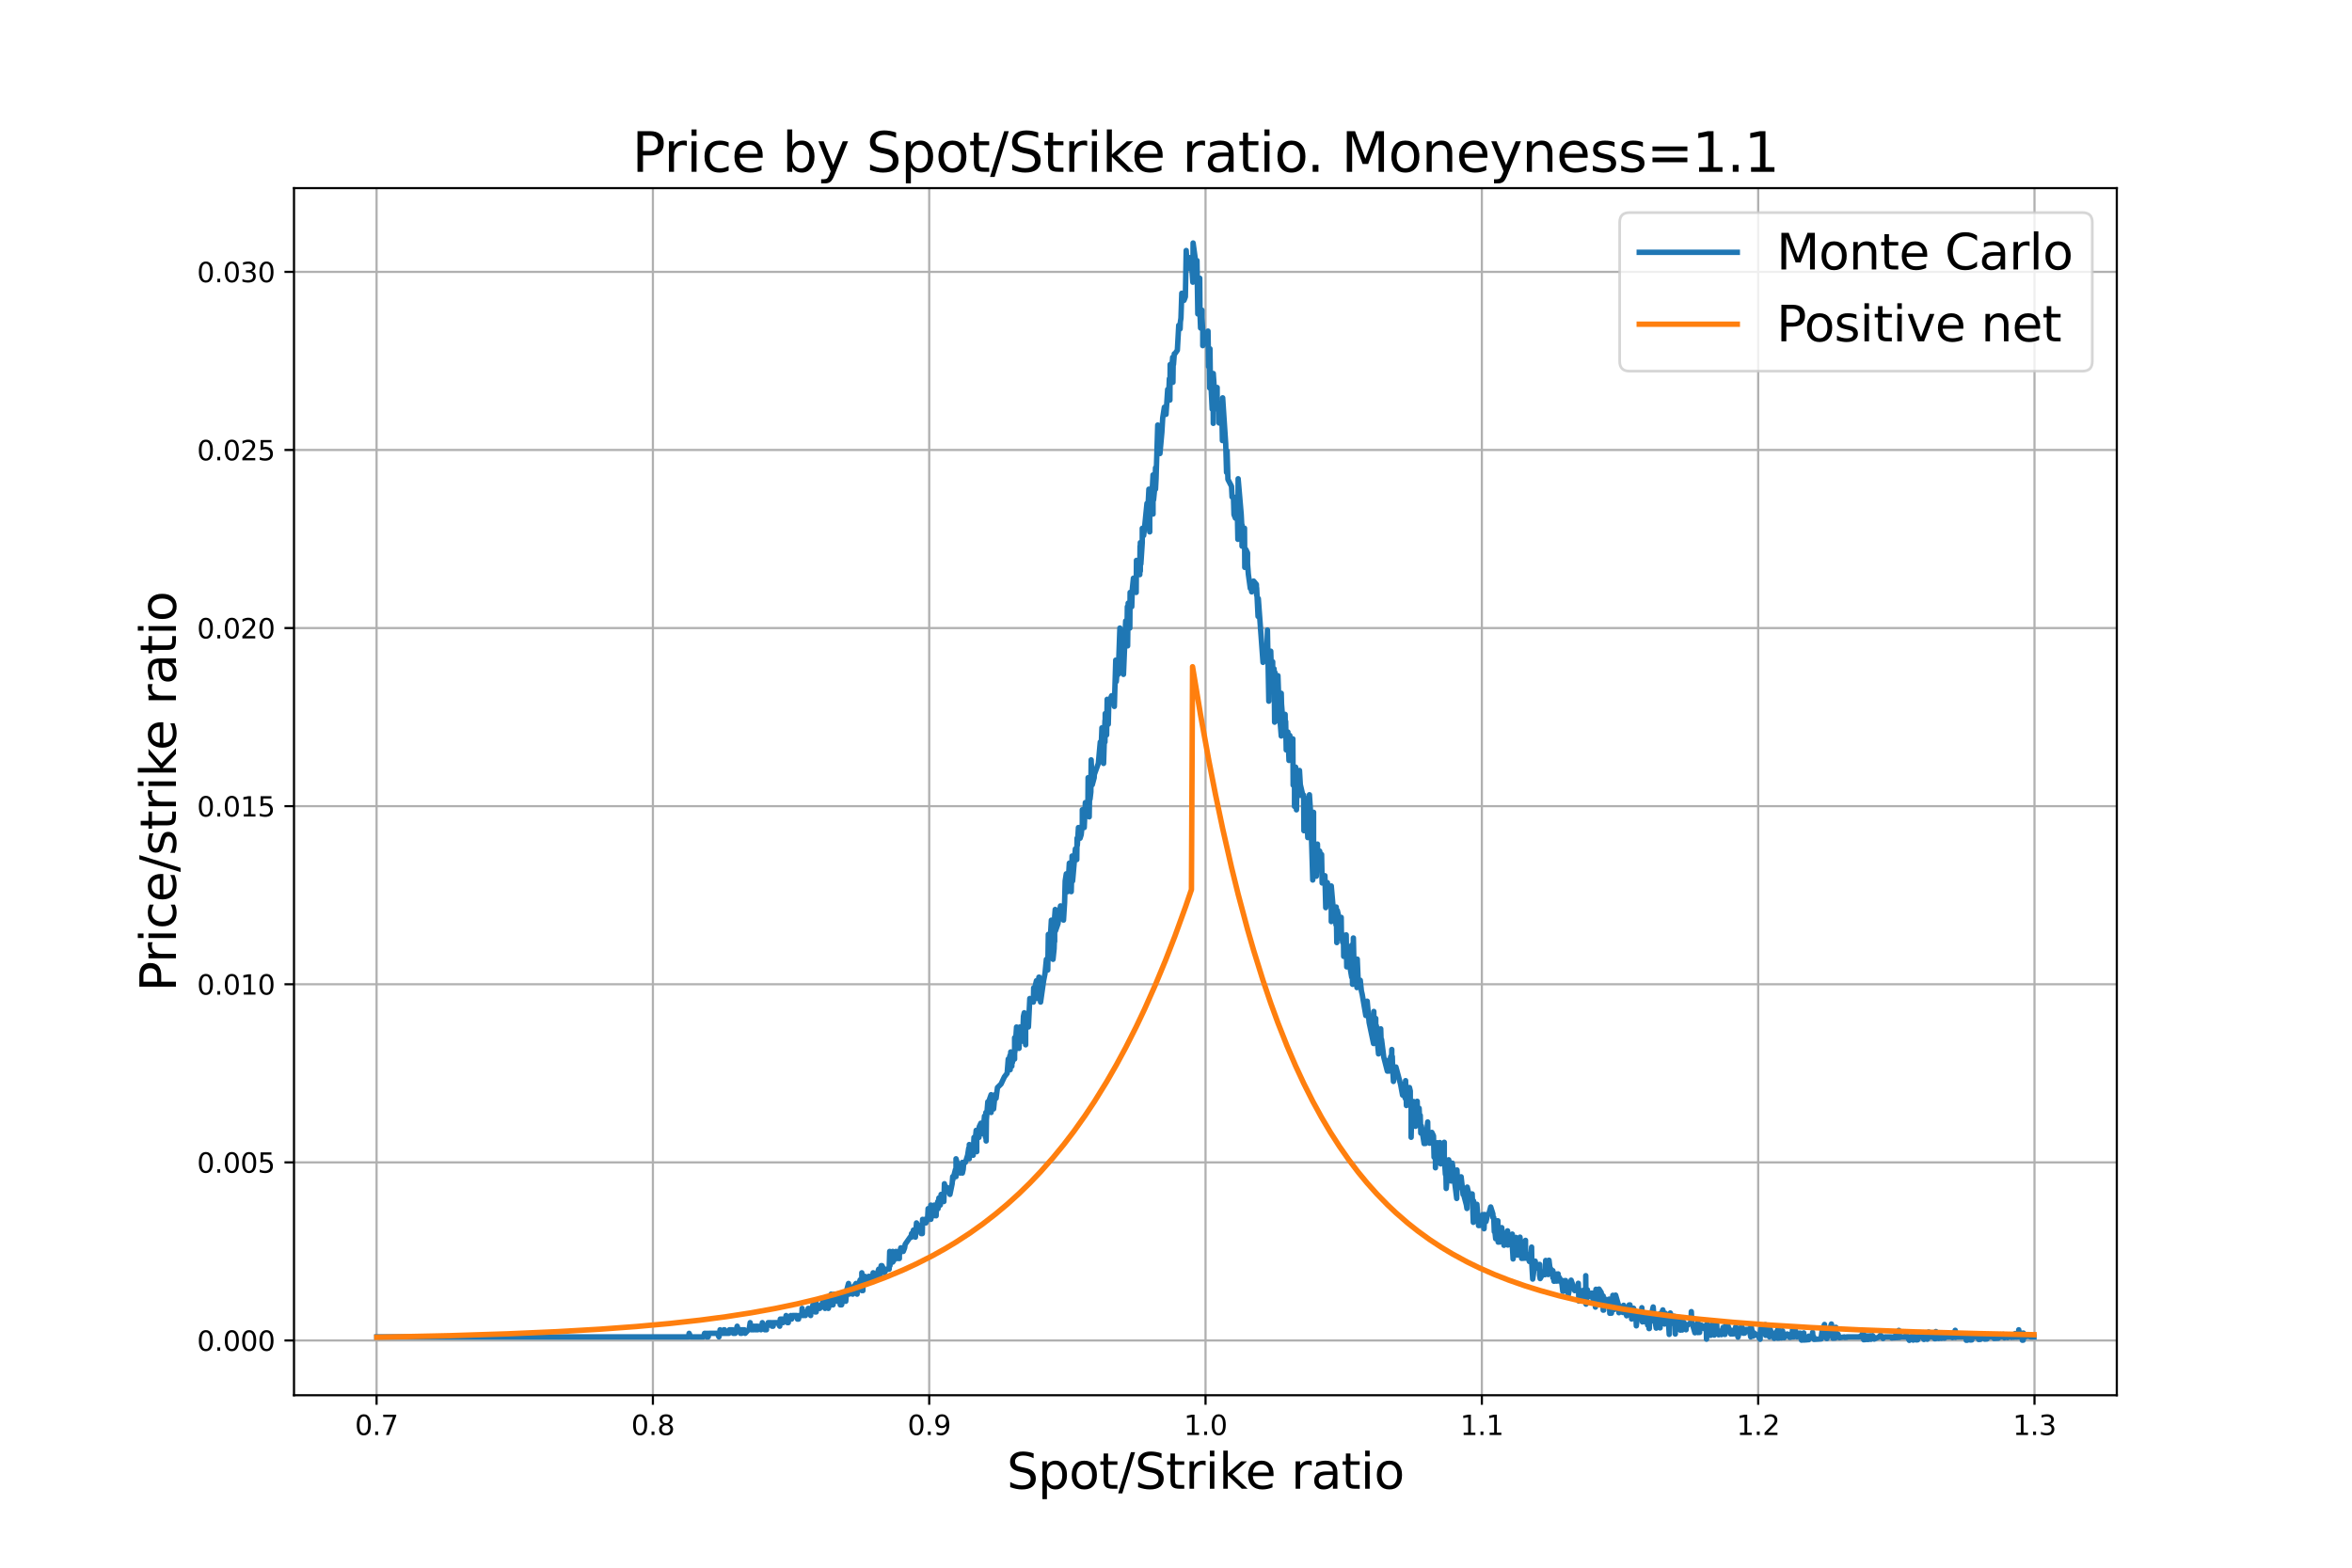 <?xml version="1.0" encoding="utf-8" standalone="no"?>
<!DOCTYPE svg PUBLIC "-//W3C//DTD SVG 1.1//EN"
  "http://www.w3.org/Graphics/SVG/1.1/DTD/svg11.dtd">
<svg xmlns:xlink="http://www.w3.org/1999/xlink" width="864pt" height="576pt" viewBox="0 0 864 576" xmlns="http://www.w3.org/2000/svg" version="1.1">
 <defs>
  <style type="text/css">*{stroke-linejoin: round; stroke-linecap: butt}</style>
 </defs>
 <g id="figure_1">
  <g id="patch_1">
   <path d="M 0 576 
L 864 576 
L 864 0 
L 0 0 
z
" style="fill: #ffffff"/>
  </g>
  <g id="axes_1">
   <g id="patch_2">
    <path d="M 108 512.64 
L 777.6 512.64 
L 777.6 69.12 
L 108 69.12 
z
" style="fill: #ffffff"/>
   </g>
   <g id="matplotlib.axis_1">
    <g id="xtick_1">
     <g id="line2d_1">
      <path d="M 138.335 512.64 
L 138.335 69.12 
" clip-path="url(#p36e8fb325f)" style="fill: none; stroke: #b0b0b0; stroke-width: 0.8; stroke-linecap: square"/>
     </g>
     <g id="line2d_2">
      <defs>
       <path id="m44a8efc7f0" d="M 0 0 
L 0 3.5 
" style="stroke: #000000; stroke-width: 0.8"/>
      </defs>
      <g>
       <use xlink:href="#m44a8efc7f0" x="138.335" y="512.64" style="stroke: #000000; stroke-width: 0.8"/>
      </g>
     </g>
     <g id="text_1">
      <!-- 0.7 -->
      <g transform="translate(130.383 527.238) scale(0.1 -0.1)">
       <defs>
        <path id="DejaVuSans-30" d="M 2034 4250 
Q 1547 4250 1301 3770 
Q 1056 3291 1056 2328 
Q 1056 1369 1301 889 
Q 1547 409 2034 409 
Q 2525 409 2770 889 
Q 3016 1369 3016 2328 
Q 3016 3291 2770 3770 
Q 2525 4250 2034 4250 
z
M 2034 4750 
Q 2819 4750 3233 4129 
Q 3647 3509 3647 2328 
Q 3647 1150 3233 529 
Q 2819 -91 2034 -91 
Q 1250 -91 836 529 
Q 422 1150 422 2328 
Q 422 3509 836 4129 
Q 1250 4750 2034 4750 
z
" transform="scale(0.016)"/>
        <path id="DejaVuSans-2e" d="M 684 794 
L 1344 794 
L 1344 0 
L 684 0 
L 684 794 
z
" transform="scale(0.016)"/>
        <path id="DejaVuSans-37" d="M 525 4666 
L 3525 4666 
L 3525 4397 
L 1831 0 
L 1172 0 
L 2766 4134 
L 525 4134 
L 525 4666 
z
" transform="scale(0.016)"/>
       </defs>
       <use xlink:href="#DejaVuSans-30"/>
       <use xlink:href="#DejaVuSans-2e" x="63.623"/>
       <use xlink:href="#DejaVuSans-37" x="95.41"/>
      </g>
     </g>
    </g>
    <g id="xtick_2">
     <g id="line2d_3">
      <path d="M 239.84 512.64 
L 239.84 69.12 
" clip-path="url(#p36e8fb325f)" style="fill: none; stroke: #b0b0b0; stroke-width: 0.8; stroke-linecap: square"/>
     </g>
     <g id="line2d_4">
      <g>
       <use xlink:href="#m44a8efc7f0" x="239.84" y="512.64" style="stroke: #000000; stroke-width: 0.8"/>
      </g>
     </g>
     <g id="text_2">
      <!-- 0.8 -->
      <g transform="translate(231.889 527.238) scale(0.1 -0.1)">
       <defs>
        <path id="DejaVuSans-38" d="M 2034 2216 
Q 1584 2216 1326 1975 
Q 1069 1734 1069 1313 
Q 1069 891 1326 650 
Q 1584 409 2034 409 
Q 2484 409 2743 651 
Q 3003 894 3003 1313 
Q 3003 1734 2745 1975 
Q 2488 2216 2034 2216 
z
M 1403 2484 
Q 997 2584 770 2862 
Q 544 3141 544 3541 
Q 544 4100 942 4425 
Q 1341 4750 2034 4750 
Q 2731 4750 3128 4425 
Q 3525 4100 3525 3541 
Q 3525 3141 3298 2862 
Q 3072 2584 2669 2484 
Q 3125 2378 3379 2068 
Q 3634 1759 3634 1313 
Q 3634 634 3220 271 
Q 2806 -91 2034 -91 
Q 1263 -91 848 271 
Q 434 634 434 1313 
Q 434 1759 690 2068 
Q 947 2378 1403 2484 
z
M 1172 3481 
Q 1172 3119 1398 2916 
Q 1625 2713 2034 2713 
Q 2441 2713 2670 2916 
Q 2900 3119 2900 3481 
Q 2900 3844 2670 4047 
Q 2441 4250 2034 4250 
Q 1625 4250 1398 4047 
Q 1172 3844 1172 3481 
z
" transform="scale(0.016)"/>
       </defs>
       <use xlink:href="#DejaVuSans-30"/>
       <use xlink:href="#DejaVuSans-2e" x="63.623"/>
       <use xlink:href="#DejaVuSans-38" x="95.41"/>
      </g>
     </g>
    </g>
    <g id="xtick_3">
     <g id="line2d_5">
      <path d="M 341.345 512.64 
L 341.345 69.12 
" clip-path="url(#p36e8fb325f)" style="fill: none; stroke: #b0b0b0; stroke-width: 0.8; stroke-linecap: square"/>
     </g>
     <g id="line2d_6">
      <g>
       <use xlink:href="#m44a8efc7f0" x="341.345" y="512.64" style="stroke: #000000; stroke-width: 0.8"/>
      </g>
     </g>
     <g id="text_3">
      <!-- 0.9 -->
      <g transform="translate(333.394 527.238) scale(0.1 -0.1)">
       <defs>
        <path id="DejaVuSans-39" d="M 703 97 
L 703 672 
Q 941 559 1184 500 
Q 1428 441 1663 441 
Q 2288 441 2617 861 
Q 2947 1281 2994 2138 
Q 2813 1869 2534 1725 
Q 2256 1581 1919 1581 
Q 1219 1581 811 2004 
Q 403 2428 403 3163 
Q 403 3881 828 4315 
Q 1253 4750 1959 4750 
Q 2769 4750 3195 4129 
Q 3622 3509 3622 2328 
Q 3622 1225 3098 567 
Q 2575 -91 1691 -91 
Q 1453 -91 1209 -44 
Q 966 3 703 97 
z
M 1959 2075 
Q 2384 2075 2632 2365 
Q 2881 2656 2881 3163 
Q 2881 3666 2632 3958 
Q 2384 4250 1959 4250 
Q 1534 4250 1286 3958 
Q 1038 3666 1038 3163 
Q 1038 2656 1286 2365 
Q 1534 2075 1959 2075 
z
" transform="scale(0.016)"/>
       </defs>
       <use xlink:href="#DejaVuSans-30"/>
       <use xlink:href="#DejaVuSans-2e" x="63.623"/>
       <use xlink:href="#DejaVuSans-39" x="95.41"/>
      </g>
     </g>
    </g>
    <g id="xtick_4">
     <g id="line2d_7">
      <path d="M 442.851 512.64 
L 442.851 69.12 
" clip-path="url(#p36e8fb325f)" style="fill: none; stroke: #b0b0b0; stroke-width: 0.8; stroke-linecap: square"/>
     </g>
     <g id="line2d_8">
      <g>
       <use xlink:href="#m44a8efc7f0" x="442.851" y="512.64" style="stroke: #000000; stroke-width: 0.8"/>
      </g>
     </g>
     <g id="text_4">
      <!-- 1.0 -->
      <g transform="translate(434.899 527.238) scale(0.1 -0.1)">
       <defs>
        <path id="DejaVuSans-31" d="M 794 531 
L 1825 531 
L 1825 4091 
L 703 3866 
L 703 4441 
L 1819 4666 
L 2450 4666 
L 2450 531 
L 3481 531 
L 3481 0 
L 794 0 
L 794 531 
z
" transform="scale(0.016)"/>
       </defs>
       <use xlink:href="#DejaVuSans-31"/>
       <use xlink:href="#DejaVuSans-2e" x="63.623"/>
       <use xlink:href="#DejaVuSans-30" x="95.41"/>
      </g>
     </g>
    </g>
    <g id="xtick_5">
     <g id="line2d_9">
      <path d="M 544.356 512.64 
L 544.356 69.12 
" clip-path="url(#p36e8fb325f)" style="fill: none; stroke: #b0b0b0; stroke-width: 0.8; stroke-linecap: square"/>
     </g>
     <g id="line2d_10">
      <g>
       <use xlink:href="#m44a8efc7f0" x="544.356" y="512.64" style="stroke: #000000; stroke-width: 0.8"/>
      </g>
     </g>
     <g id="text_5">
      <!-- 1.1 -->
      <g transform="translate(536.404 527.238) scale(0.1 -0.1)">
       <use xlink:href="#DejaVuSans-31"/>
       <use xlink:href="#DejaVuSans-2e" x="63.623"/>
       <use xlink:href="#DejaVuSans-31" x="95.41"/>
      </g>
     </g>
    </g>
    <g id="xtick_6">
     <g id="line2d_11">
      <path d="M 645.861 512.64 
L 645.861 69.12 
" clip-path="url(#p36e8fb325f)" style="fill: none; stroke: #b0b0b0; stroke-width: 0.8; stroke-linecap: square"/>
     </g>
     <g id="line2d_12">
      <g>
       <use xlink:href="#m44a8efc7f0" x="645.861" y="512.64" style="stroke: #000000; stroke-width: 0.8"/>
      </g>
     </g>
     <g id="text_6">
      <!-- 1.2 -->
      <g transform="translate(637.91 527.238) scale(0.1 -0.1)">
       <defs>
        <path id="DejaVuSans-32" d="M 1228 531 
L 3431 531 
L 3431 0 
L 469 0 
L 469 531 
Q 828 903 1448 1529 
Q 2069 2156 2228 2338 
Q 2531 2678 2651 2914 
Q 2772 3150 2772 3378 
Q 2772 3750 2511 3984 
Q 2250 4219 1831 4219 
Q 1534 4219 1204 4116 
Q 875 4013 500 3803 
L 500 4441 
Q 881 4594 1212 4672 
Q 1544 4750 1819 4750 
Q 2544 4750 2975 4387 
Q 3406 4025 3406 3419 
Q 3406 3131 3298 2873 
Q 3191 2616 2906 2266 
Q 2828 2175 2409 1742 
Q 1991 1309 1228 531 
z
" transform="scale(0.016)"/>
       </defs>
       <use xlink:href="#DejaVuSans-31"/>
       <use xlink:href="#DejaVuSans-2e" x="63.623"/>
       <use xlink:href="#DejaVuSans-32" x="95.41"/>
      </g>
     </g>
    </g>
    <g id="xtick_7">
     <g id="line2d_13">
      <path d="M 747.367 512.64 
L 747.367 69.12 
" clip-path="url(#p36e8fb325f)" style="fill: none; stroke: #b0b0b0; stroke-width: 0.8; stroke-linecap: square"/>
     </g>
     <g id="line2d_14">
      <g>
       <use xlink:href="#m44a8efc7f0" x="747.367" y="512.64" style="stroke: #000000; stroke-width: 0.8"/>
      </g>
     </g>
     <g id="text_7">
      <!-- 1.3 -->
      <g transform="translate(739.415 527.238) scale(0.1 -0.1)">
       <defs>
        <path id="DejaVuSans-33" d="M 2597 2516 
Q 3050 2419 3304 2112 
Q 3559 1806 3559 1356 
Q 3559 666 3084 287 
Q 2609 -91 1734 -91 
Q 1441 -91 1130 -33 
Q 819 25 488 141 
L 488 750 
Q 750 597 1062 519 
Q 1375 441 1716 441 
Q 2309 441 2620 675 
Q 2931 909 2931 1356 
Q 2931 1769 2642 2001 
Q 2353 2234 1838 2234 
L 1294 2234 
L 1294 2753 
L 1863 2753 
Q 2328 2753 2575 2939 
Q 2822 3125 2822 3475 
Q 2822 3834 2567 4026 
Q 2313 4219 1838 4219 
Q 1578 4219 1281 4162 
Q 984 4106 628 3988 
L 628 4550 
Q 988 4650 1302 4700 
Q 1616 4750 1894 4750 
Q 2613 4750 3031 4423 
Q 3450 4097 3450 3541 
Q 3450 3153 3228 2886 
Q 3006 2619 2597 2516 
z
" transform="scale(0.016)"/>
       </defs>
       <use xlink:href="#DejaVuSans-31"/>
       <use xlink:href="#DejaVuSans-2e" x="63.623"/>
       <use xlink:href="#DejaVuSans-33" x="95.41"/>
      </g>
     </g>
    </g>
    <g id="text_8">
     <!-- Spot/Strike ratio -->
     <g transform="translate(369.83 546.995) scale(0.18 -0.18)">
      <defs>
       <path id="DejaVuSans-53" d="M 3425 4513 
L 3425 3897 
Q 3066 4069 2747 4153 
Q 2428 4238 2131 4238 
Q 1616 4238 1336 4038 
Q 1056 3838 1056 3469 
Q 1056 3159 1242 3001 
Q 1428 2844 1947 2747 
L 2328 2669 
Q 3034 2534 3370 2195 
Q 3706 1856 3706 1288 
Q 3706 609 3251 259 
Q 2797 -91 1919 -91 
Q 1588 -91 1214 -16 
Q 841 59 441 206 
L 441 856 
Q 825 641 1194 531 
Q 1563 422 1919 422 
Q 2459 422 2753 634 
Q 3047 847 3047 1241 
Q 3047 1584 2836 1778 
Q 2625 1972 2144 2069 
L 1759 2144 
Q 1053 2284 737 2584 
Q 422 2884 422 3419 
Q 422 4038 858 4394 
Q 1294 4750 2059 4750 
Q 2388 4750 2728 4690 
Q 3069 4631 3425 4513 
z
" transform="scale(0.016)"/>
       <path id="DejaVuSans-70" d="M 1159 525 
L 1159 -1331 
L 581 -1331 
L 581 3500 
L 1159 3500 
L 1159 2969 
Q 1341 3281 1617 3432 
Q 1894 3584 2278 3584 
Q 2916 3584 3314 3078 
Q 3713 2572 3713 1747 
Q 3713 922 3314 415 
Q 2916 -91 2278 -91 
Q 1894 -91 1617 61 
Q 1341 213 1159 525 
z
M 3116 1747 
Q 3116 2381 2855 2742 
Q 2594 3103 2138 3103 
Q 1681 3103 1420 2742 
Q 1159 2381 1159 1747 
Q 1159 1113 1420 752 
Q 1681 391 2138 391 
Q 2594 391 2855 752 
Q 3116 1113 3116 1747 
z
" transform="scale(0.016)"/>
       <path id="DejaVuSans-6f" d="M 1959 3097 
Q 1497 3097 1228 2736 
Q 959 2375 959 1747 
Q 959 1119 1226 758 
Q 1494 397 1959 397 
Q 2419 397 2687 759 
Q 2956 1122 2956 1747 
Q 2956 2369 2687 2733 
Q 2419 3097 1959 3097 
z
M 1959 3584 
Q 2709 3584 3137 3096 
Q 3566 2609 3566 1747 
Q 3566 888 3137 398 
Q 2709 -91 1959 -91 
Q 1206 -91 779 398 
Q 353 888 353 1747 
Q 353 2609 779 3096 
Q 1206 3584 1959 3584 
z
" transform="scale(0.016)"/>
       <path id="DejaVuSans-74" d="M 1172 4494 
L 1172 3500 
L 2356 3500 
L 2356 3053 
L 1172 3053 
L 1172 1153 
Q 1172 725 1289 603 
Q 1406 481 1766 481 
L 2356 481 
L 2356 0 
L 1766 0 
Q 1100 0 847 248 
Q 594 497 594 1153 
L 594 3053 
L 172 3053 
L 172 3500 
L 594 3500 
L 594 4494 
L 1172 4494 
z
" transform="scale(0.016)"/>
       <path id="DejaVuSans-2f" d="M 1625 4666 
L 2156 4666 
L 531 -594 
L 0 -594 
L 1625 4666 
z
" transform="scale(0.016)"/>
       <path id="DejaVuSans-72" d="M 2631 2963 
Q 2534 3019 2420 3045 
Q 2306 3072 2169 3072 
Q 1681 3072 1420 2755 
Q 1159 2438 1159 1844 
L 1159 0 
L 581 0 
L 581 3500 
L 1159 3500 
L 1159 2956 
Q 1341 3275 1631 3429 
Q 1922 3584 2338 3584 
Q 2397 3584 2469 3576 
Q 2541 3569 2628 3553 
L 2631 2963 
z
" transform="scale(0.016)"/>
       <path id="DejaVuSans-69" d="M 603 3500 
L 1178 3500 
L 1178 0 
L 603 0 
L 603 3500 
z
M 603 4863 
L 1178 4863 
L 1178 4134 
L 603 4134 
L 603 4863 
z
" transform="scale(0.016)"/>
       <path id="DejaVuSans-6b" d="M 581 4863 
L 1159 4863 
L 1159 1991 
L 2875 3500 
L 3609 3500 
L 1753 1863 
L 3688 0 
L 2938 0 
L 1159 1709 
L 1159 0 
L 581 0 
L 581 4863 
z
" transform="scale(0.016)"/>
       <path id="DejaVuSans-65" d="M 3597 1894 
L 3597 1613 
L 953 1613 
Q 991 1019 1311 708 
Q 1631 397 2203 397 
Q 2534 397 2845 478 
Q 3156 559 3463 722 
L 3463 178 
Q 3153 47 2828 -22 
Q 2503 -91 2169 -91 
Q 1331 -91 842 396 
Q 353 884 353 1716 
Q 353 2575 817 3079 
Q 1281 3584 2069 3584 
Q 2775 3584 3186 3129 
Q 3597 2675 3597 1894 
z
M 3022 2063 
Q 3016 2534 2758 2815 
Q 2500 3097 2075 3097 
Q 1594 3097 1305 2825 
Q 1016 2553 972 2059 
L 3022 2063 
z
" transform="scale(0.016)"/>
       <path id="DejaVuSans-20" transform="scale(0.016)"/>
       <path id="DejaVuSans-61" d="M 2194 1759 
Q 1497 1759 1228 1600 
Q 959 1441 959 1056 
Q 959 750 1161 570 
Q 1363 391 1709 391 
Q 2188 391 2477 730 
Q 2766 1069 2766 1631 
L 2766 1759 
L 2194 1759 
z
M 3341 1997 
L 3341 0 
L 2766 0 
L 2766 531 
Q 2569 213 2275 61 
Q 1981 -91 1556 -91 
Q 1019 -91 701 211 
Q 384 513 384 1019 
Q 384 1609 779 1909 
Q 1175 2209 1959 2209 
L 2766 2209 
L 2766 2266 
Q 2766 2663 2505 2880 
Q 2244 3097 1772 3097 
Q 1472 3097 1187 3025 
Q 903 2953 641 2809 
L 641 3341 
Q 956 3463 1253 3523 
Q 1550 3584 1831 3584 
Q 2591 3584 2966 3190 
Q 3341 2797 3341 1997 
z
" transform="scale(0.016)"/>
      </defs>
      <use xlink:href="#DejaVuSans-53"/>
      <use xlink:href="#DejaVuSans-70" x="63.477"/>
      <use xlink:href="#DejaVuSans-6f" x="126.953"/>
      <use xlink:href="#DejaVuSans-74" x="188.135"/>
      <use xlink:href="#DejaVuSans-2f" x="227.344"/>
      <use xlink:href="#DejaVuSans-53" x="261.035"/>
      <use xlink:href="#DejaVuSans-74" x="324.512"/>
      <use xlink:href="#DejaVuSans-72" x="363.721"/>
      <use xlink:href="#DejaVuSans-69" x="404.834"/>
      <use xlink:href="#DejaVuSans-6b" x="432.617"/>
      <use xlink:href="#DejaVuSans-65" x="486.902"/>
      <use xlink:href="#DejaVuSans-20" x="548.426"/>
      <use xlink:href="#DejaVuSans-72" x="580.213"/>
      <use xlink:href="#DejaVuSans-61" x="621.326"/>
      <use xlink:href="#DejaVuSans-74" x="682.605"/>
      <use xlink:href="#DejaVuSans-69" x="721.814"/>
      <use xlink:href="#DejaVuSans-6f" x="749.598"/>
     </g>
    </g>
   </g>
   <g id="matplotlib.axis_2">
    <g id="ytick_1">
     <g id="line2d_15">
      <path d="M 108 492.512 
L 777.6 492.512 
" clip-path="url(#p36e8fb325f)" style="fill: none; stroke: #b0b0b0; stroke-width: 0.8; stroke-linecap: square"/>
     </g>
     <g id="line2d_16">
      <defs>
       <path id="md5676af660" d="M 0 0 
L -3.5 0 
" style="stroke: #000000; stroke-width: 0.8"/>
      </defs>
      <g>
       <use xlink:href="#md5676af660" x="108" y="492.512" style="stroke: #000000; stroke-width: 0.8"/>
      </g>
     </g>
     <g id="text_9">
      <!-- 0.000 -->
      <g transform="translate(72.372 496.311) scale(0.1 -0.1)">
       <use xlink:href="#DejaVuSans-30"/>
       <use xlink:href="#DejaVuSans-2e" x="63.623"/>
       <use xlink:href="#DejaVuSans-30" x="95.41"/>
       <use xlink:href="#DejaVuSans-30" x="159.033"/>
       <use xlink:href="#DejaVuSans-30" x="222.656"/>
      </g>
     </g>
    </g>
    <g id="ytick_2">
     <g id="line2d_17">
      <path d="M 108 427.075 
L 777.6 427.075 
" clip-path="url(#p36e8fb325f)" style="fill: none; stroke: #b0b0b0; stroke-width: 0.8; stroke-linecap: square"/>
     </g>
     <g id="line2d_18">
      <g>
       <use xlink:href="#md5676af660" x="108" y="427.075" style="stroke: #000000; stroke-width: 0.8"/>
      </g>
     </g>
     <g id="text_10">
      <!-- 0.005 -->
      <g transform="translate(72.372 430.874) scale(0.1 -0.1)">
       <defs>
        <path id="DejaVuSans-35" d="M 691 4666 
L 3169 4666 
L 3169 4134 
L 1269 4134 
L 1269 2991 
Q 1406 3038 1543 3061 
Q 1681 3084 1819 3084 
Q 2600 3084 3056 2656 
Q 3513 2228 3513 1497 
Q 3513 744 3044 326 
Q 2575 -91 1722 -91 
Q 1428 -91 1123 -41 
Q 819 9 494 109 
L 494 744 
Q 775 591 1075 516 
Q 1375 441 1709 441 
Q 2250 441 2565 725 
Q 2881 1009 2881 1497 
Q 2881 1984 2565 2268 
Q 2250 2553 1709 2553 
Q 1456 2553 1204 2497 
Q 953 2441 691 2322 
L 691 4666 
z
" transform="scale(0.016)"/>
       </defs>
       <use xlink:href="#DejaVuSans-30"/>
       <use xlink:href="#DejaVuSans-2e" x="63.623"/>
       <use xlink:href="#DejaVuSans-30" x="95.41"/>
       <use xlink:href="#DejaVuSans-30" x="159.033"/>
       <use xlink:href="#DejaVuSans-35" x="222.656"/>
      </g>
     </g>
    </g>
    <g id="ytick_3">
     <g id="line2d_19">
      <path d="M 108 361.638 
L 777.6 361.638 
" clip-path="url(#p36e8fb325f)" style="fill: none; stroke: #b0b0b0; stroke-width: 0.8; stroke-linecap: square"/>
     </g>
     <g id="line2d_20">
      <g>
       <use xlink:href="#md5676af660" x="108" y="361.638" style="stroke: #000000; stroke-width: 0.8"/>
      </g>
     </g>
     <g id="text_11">
      <!-- 0.010 -->
      <g transform="translate(72.372 365.438) scale(0.1 -0.1)">
       <use xlink:href="#DejaVuSans-30"/>
       <use xlink:href="#DejaVuSans-2e" x="63.623"/>
       <use xlink:href="#DejaVuSans-30" x="95.41"/>
       <use xlink:href="#DejaVuSans-31" x="159.033"/>
       <use xlink:href="#DejaVuSans-30" x="222.656"/>
      </g>
     </g>
    </g>
    <g id="ytick_4">
     <g id="line2d_21">
      <path d="M 108 296.201 
L 777.6 296.201 
" clip-path="url(#p36e8fb325f)" style="fill: none; stroke: #b0b0b0; stroke-width: 0.8; stroke-linecap: square"/>
     </g>
     <g id="line2d_22">
      <g>
       <use xlink:href="#md5676af660" x="108" y="296.201" style="stroke: #000000; stroke-width: 0.8"/>
      </g>
     </g>
     <g id="text_12">
      <!-- 0.015 -->
      <g transform="translate(72.372 300.001) scale(0.1 -0.1)">
       <use xlink:href="#DejaVuSans-30"/>
       <use xlink:href="#DejaVuSans-2e" x="63.623"/>
       <use xlink:href="#DejaVuSans-30" x="95.41"/>
       <use xlink:href="#DejaVuSans-31" x="159.033"/>
       <use xlink:href="#DejaVuSans-35" x="222.656"/>
      </g>
     </g>
    </g>
    <g id="ytick_5">
     <g id="line2d_23">
      <path d="M 108 230.765 
L 777.6 230.765 
" clip-path="url(#p36e8fb325f)" style="fill: none; stroke: #b0b0b0; stroke-width: 0.8; stroke-linecap: square"/>
     </g>
     <g id="line2d_24">
      <g>
       <use xlink:href="#md5676af660" x="108" y="230.765" style="stroke: #000000; stroke-width: 0.8"/>
      </g>
     </g>
     <g id="text_13">
      <!-- 0.020 -->
      <g transform="translate(72.372 234.564) scale(0.1 -0.1)">
       <use xlink:href="#DejaVuSans-30"/>
       <use xlink:href="#DejaVuSans-2e" x="63.623"/>
       <use xlink:href="#DejaVuSans-30" x="95.41"/>
       <use xlink:href="#DejaVuSans-32" x="159.033"/>
       <use xlink:href="#DejaVuSans-30" x="222.656"/>
      </g>
     </g>
    </g>
    <g id="ytick_6">
     <g id="line2d_25">
      <path d="M 108 165.328 
L 777.6 165.328 
" clip-path="url(#p36e8fb325f)" style="fill: none; stroke: #b0b0b0; stroke-width: 0.8; stroke-linecap: square"/>
     </g>
     <g id="line2d_26">
      <g>
       <use xlink:href="#md5676af660" x="108" y="165.328" style="stroke: #000000; stroke-width: 0.8"/>
      </g>
     </g>
     <g id="text_14">
      <!-- 0.025 -->
      <g transform="translate(72.372 169.127) scale(0.1 -0.1)">
       <use xlink:href="#DejaVuSans-30"/>
       <use xlink:href="#DejaVuSans-2e" x="63.623"/>
       <use xlink:href="#DejaVuSans-30" x="95.41"/>
       <use xlink:href="#DejaVuSans-32" x="159.033"/>
       <use xlink:href="#DejaVuSans-35" x="222.656"/>
      </g>
     </g>
    </g>
    <g id="ytick_7">
     <g id="line2d_27">
      <path d="M 108 99.891 
L 777.6 99.891 
" clip-path="url(#p36e8fb325f)" style="fill: none; stroke: #b0b0b0; stroke-width: 0.8; stroke-linecap: square"/>
     </g>
     <g id="line2d_28">
      <g>
       <use xlink:href="#md5676af660" x="108" y="99.891" style="stroke: #000000; stroke-width: 0.8"/>
      </g>
     </g>
     <g id="text_15">
      <!-- 0.030 -->
      <g transform="translate(72.372 103.69) scale(0.1 -0.1)">
       <use xlink:href="#DejaVuSans-30"/>
       <use xlink:href="#DejaVuSans-2e" x="63.623"/>
       <use xlink:href="#DejaVuSans-30" x="95.41"/>
       <use xlink:href="#DejaVuSans-33" x="159.033"/>
       <use xlink:href="#DejaVuSans-30" x="222.656"/>
      </g>
     </g>
    </g>
    <g id="text_16">
     <!-- Price/strike ratio -->
     <g transform="translate(64.628 364.319) rotate(-90) scale(0.18 -0.18)">
      <defs>
       <path id="DejaVuSans-50" d="M 1259 4147 
L 1259 2394 
L 2053 2394 
Q 2494 2394 2734 2622 
Q 2975 2850 2975 3272 
Q 2975 3691 2734 3919 
Q 2494 4147 2053 4147 
L 1259 4147 
z
M 628 4666 
L 2053 4666 
Q 2838 4666 3239 4311 
Q 3641 3956 3641 3272 
Q 3641 2581 3239 2228 
Q 2838 1875 2053 1875 
L 1259 1875 
L 1259 0 
L 628 0 
L 628 4666 
z
" transform="scale(0.016)"/>
       <path id="DejaVuSans-63" d="M 3122 3366 
L 3122 2828 
Q 2878 2963 2633 3030 
Q 2388 3097 2138 3097 
Q 1578 3097 1268 2742 
Q 959 2388 959 1747 
Q 959 1106 1268 751 
Q 1578 397 2138 397 
Q 2388 397 2633 464 
Q 2878 531 3122 666 
L 3122 134 
Q 2881 22 2623 -34 
Q 2366 -91 2075 -91 
Q 1284 -91 818 406 
Q 353 903 353 1747 
Q 353 2603 823 3093 
Q 1294 3584 2113 3584 
Q 2378 3584 2631 3529 
Q 2884 3475 3122 3366 
z
" transform="scale(0.016)"/>
       <path id="DejaVuSans-73" d="M 2834 3397 
L 2834 2853 
Q 2591 2978 2328 3040 
Q 2066 3103 1784 3103 
Q 1356 3103 1142 2972 
Q 928 2841 928 2578 
Q 928 2378 1081 2264 
Q 1234 2150 1697 2047 
L 1894 2003 
Q 2506 1872 2764 1633 
Q 3022 1394 3022 966 
Q 3022 478 2636 193 
Q 2250 -91 1575 -91 
Q 1294 -91 989 -36 
Q 684 19 347 128 
L 347 722 
Q 666 556 975 473 
Q 1284 391 1588 391 
Q 1994 391 2212 530 
Q 2431 669 2431 922 
Q 2431 1156 2273 1281 
Q 2116 1406 1581 1522 
L 1381 1569 
Q 847 1681 609 1914 
Q 372 2147 372 2553 
Q 372 3047 722 3315 
Q 1072 3584 1716 3584 
Q 2034 3584 2315 3537 
Q 2597 3491 2834 3397 
z
" transform="scale(0.016)"/>
      </defs>
      <use xlink:href="#DejaVuSans-50"/>
      <use xlink:href="#DejaVuSans-72" x="58.553"/>
      <use xlink:href="#DejaVuSans-69" x="99.666"/>
      <use xlink:href="#DejaVuSans-63" x="127.449"/>
      <use xlink:href="#DejaVuSans-65" x="182.43"/>
      <use xlink:href="#DejaVuSans-2f" x="243.953"/>
      <use xlink:href="#DejaVuSans-73" x="277.645"/>
      <use xlink:href="#DejaVuSans-74" x="329.744"/>
      <use xlink:href="#DejaVuSans-72" x="368.953"/>
      <use xlink:href="#DejaVuSans-69" x="410.066"/>
      <use xlink:href="#DejaVuSans-6b" x="437.85"/>
      <use xlink:href="#DejaVuSans-65" x="492.135"/>
      <use xlink:href="#DejaVuSans-20" x="553.658"/>
      <use xlink:href="#DejaVuSans-72" x="585.445"/>
      <use xlink:href="#DejaVuSans-61" x="626.559"/>
      <use xlink:href="#DejaVuSans-74" x="687.838"/>
      <use xlink:href="#DejaVuSans-69" x="727.047"/>
      <use xlink:href="#DejaVuSans-6f" x="754.83"/>
     </g>
    </g>
   </g>
   <g id="line2d_29">
    <path d="M 138.436 491.203 
L 252.934 491.203 
L 253.137 489.895 
L 253.746 491.203 
L 253.746 491.203 
L 258.416 491.203 
L 258.822 489.895 
L 259.126 489.895 
L 259.634 491.203 
L 259.634 489.895 
L 259.837 491.203 
L 259.938 489.895 
L 260.141 491.203 
L 260.446 489.895 
L 263.491 489.895 
L 264.1 491.203 
L 264.404 489.895 
L 264.506 488.586 
L 265.42 489.895 
L 265.826 489.895 
L 265.927 488.586 
L 266.029 489.895 
L 266.13 488.586 
L 266.231 489.895 
L 267.754 489.895 
L 267.957 488.586 
L 269.074 488.586 
L 269.378 489.895 
L 270.089 489.895 
L 270.089 489.895 
L 270.799 487.277 
L 271.205 488.586 
L 271.713 488.586 
L 272.017 489.895 
L 272.017 488.586 
L 272.423 488.586 
L 272.423 489.895 
L 272.525 488.586 
L 273.438 488.586 
L 273.743 489.895 
L 274.961 488.586 
L 275.164 488.586 
L 275.57 485.968 
L 275.976 488.586 
L 276.89 488.586 
L 276.991 487.277 
L 277.6 488.586 
L 277.6 487.277 
L 277.702 488.586 
L 277.803 488.586 
L 277.905 487.277 
L 278.209 487.277 
L 278.209 487.277 
L 278.311 488.586 
L 279.021 487.277 
L 279.326 487.277 
L 279.529 488.586 
L 279.63 487.277 
L 280.036 487.277 
L 280.036 485.968 
L 280.442 487.277 
L 280.848 487.277 
L 280.95 488.586 
L 281.559 488.586 
L 281.559 487.277 
L 281.863 487.277 
L 282.168 485.968 
L 283.183 485.968 
L 283.183 485.968 
L 283.589 487.277 
L 283.792 485.968 
L 283.792 487.277 
L 283.893 487.277 
L 283.995 487.277 
L 284.299 485.968 
L 285.721 485.968 
L 286.431 487.277 
L 286.634 484.66 
L 286.736 485.968 
L 286.736 485.968 
L 287.04 484.66 
L 287.243 484.66 
L 287.446 485.968 
L 287.548 484.66 
L 287.649 485.968 
L 287.751 484.66 
L 288.664 484.66 
L 288.766 483.351 
L 288.766 484.66 
L 289.07 484.66 
L 289.273 485.968 
L 289.273 484.66 
L 289.578 485.968 
L 289.679 484.66 
L 290.491 483.351 
L 290.796 484.66 
L 291.202 483.351 
L 292.724 483.351 
L 292.927 484.66 
L 292.927 484.66 
L 293.333 484.66 
L 293.536 483.351 
L 294.552 483.351 
L 294.653 480.733 
L 294.754 482.042 
L 295.161 482.042 
L 295.161 483.351 
L 295.567 482.042 
L 295.77 482.042 
L 295.871 483.351 
L 295.973 482.042 
L 296.683 482.042 
L 296.886 480.733 
L 297.089 480.733 
L 297.8 483.351 
L 297.8 482.042 
L 298.206 482.042 
L 298.206 482.042 
L 298.612 479.425 
L 299.424 482.042 
L 299.728 482.042 
L 299.728 478.116 
L 299.83 482.042 
L 300.033 479.425 
L 300.439 480.733 
L 301.149 480.733 
L 301.555 479.425 
L 302.063 479.425 
L 302.266 478.116 
L 302.266 479.425 
L 302.367 479.425 
L 303.078 480.733 
L 303.382 478.116 
L 303.991 479.425 
L 304.093 478.116 
L 304.296 480.733 
L 304.702 479.425 
L 304.804 478.116 
L 304.804 478.116 
L 305.007 479.425 
L 305.007 479.425 
L 305.21 479.425 
L 305.311 475.498 
L 305.819 479.425 
L 306.022 479.425 
L 306.428 475.498 
L 306.732 476.807 
L 306.935 475.498 
L 307.544 476.807 
L 307.544 478.116 
L 307.747 478.116 
L 308.052 475.498 
L 308.356 475.498 
L 308.661 479.425 
L 309.168 479.425 
L 309.98 475.498 
L 310.691 478.116 
L 310.995 474.19 
L 311.706 471.572 
L 311.909 475.498 
L 312.315 472.881 
L 312.822 472.881 
L 313.229 475.498 
L 313.634 472.881 
L 314.447 471.572 
L 314.853 475.498 
L 314.853 472.881 
L 315.157 472.881 
L 315.969 470.263 
L 316.274 471.572 
L 316.578 474.19 
L 316.578 467.646 
L 316.883 470.263 
L 316.984 474.19 
L 316.984 471.572 
L 317.39 468.955 
L 317.593 470.263 
L 317.695 468.955 
L 317.999 471.572 
L 318.608 471.572 
L 319.116 468.955 
L 319.319 470.263 
L 319.623 468.955 
L 319.623 468.955 
L 320.232 470.263 
L 320.334 468.955 
L 320.435 470.263 
L 320.74 467.646 
L 321.146 470.263 
L 322.364 467.646 
L 322.77 466.337 
L 323.176 468.955 
L 323.684 465.029 
L 323.988 465.029 
L 324.597 466.337 
L 324.8 466.337 
L 324.902 467.646 
L 325.612 466.337 
L 326.627 466.337 
L 326.83 459.794 
L 326.932 465.029 
L 327.135 462.411 
L 327.236 463.72 
L 327.947 459.794 
L 327.947 463.72 
L 328.759 462.411 
L 329.165 459.794 
L 329.165 459.794 
L 329.469 461.102 
L 329.774 462.411 
L 330.078 461.102 
L 330.078 461.102 
L 330.18 459.794 
L 330.383 462.411 
L 330.383 461.102 
L 330.89 458.485 
L 330.89 458.485 
L 331.296 458.485 
L 331.398 459.794 
L 331.804 459.794 
L 332.311 458.485 
L 332.515 457.176 
L 334.342 454.559 
L 334.646 454.559 
L 334.849 453.25 
L 334.849 454.559 
L 335.56 451.941 
L 336.27 454.559 
L 336.676 449.324 
L 338.199 451.941 
L 338.402 453.25 
L 338.808 453.25 
L 338.909 448.015 
L 338.909 449.324 
L 339.721 448.015 
L 340.127 449.324 
L 340.736 448.015 
L 340.939 444.089 
L 341.954 448.015 
L 341.954 442.78 
L 342.056 444.089 
L 342.361 446.706 
L 342.462 444.089 
L 342.97 446.706 
L 343.173 442.78 
L 343.376 445.397 
L 343.68 445.397 
L 343.68 444.089 
L 343.883 446.706 
L 343.985 444.089 
L 344.492 441.471 
L 344.594 444.089 
L 344.898 440.162 
L 344.898 442.78 
L 344.898 441.471 
L 345.406 442.78 
L 345.609 441.471 
L 345.71 438.854 
L 346.015 441.471 
L 346.319 438.854 
L 346.725 441.471 
L 346.928 434.928 
L 347.131 436.236 
L 347.842 437.545 
L 347.842 436.236 
L 348.958 438.854 
L 349.77 434.928 
L 349.973 432.31 
L 349.973 433.619 
L 350.988 429.693 
L 351.191 432.31 
L 351.191 425.766 
L 352.714 431.001 
L 353.526 427.075 
L 353.526 431.001 
L 353.831 429.693 
L 354.034 427.075 
L 354.643 427.075 
L 355.455 424.458 
L 355.861 421.84 
L 356.064 425.766 
L 356.064 420.531 
L 356.368 423.149 
L 357.079 423.149 
L 357.282 421.84 
L 357.485 424.458 
L 357.789 417.914 
L 357.891 419.223 
L 357.891 419.223 
L 357.992 423.149 
L 358.195 419.223 
L 358.601 415.297 
L 358.804 423.149 
L 358.804 416.605 
L 359.616 417.914 
L 359.718 413.988 
L 360.327 412.679 
L 360.327 416.605 
L 360.631 413.988 
L 360.936 413.988 
L 361.037 416.605 
L 361.647 410.062 
L 362.053 417.914 
L 362.154 408.753 
L 362.256 419.223 
L 362.357 411.37 
L 362.865 404.827 
L 363.169 404.827 
L 364.083 402.209 
L 364.083 408.753 
L 364.083 406.135 
L 364.793 404.827 
L 364.996 407.444 
L 365.504 402.209 
L 365.707 403.518 
L 365.91 403.518 
L 365.91 403.518 
L 366.417 399.592 
L 367.737 398.283 
L 368.955 395.666 
L 369.97 394.357 
L 370.376 389.122 
L 370.579 390.431 
L 370.985 387.813 
L 371.086 393.048 
L 371.289 386.504 
L 371.696 391.739 
L 371.696 389.122 
L 371.797 389.122 
L 371.899 390.431 
L 372.406 387.813 
L 372.711 389.122 
L 372.711 381.269 
L 372.812 386.504 
L 373.421 377.343 
L 373.827 383.887 
L 374.335 385.196 
L 374.639 377.343 
L 374.842 377.343 
L 375.045 381.269 
L 375.756 379.961 
L 375.756 382.578 
L 375.857 376.034 
L 375.959 373.417 
L 376.263 372.108 
L 376.365 382.578 
L 376.771 378.652 
L 376.771 383.887 
L 376.771 376.034 
L 377.786 377.343 
L 378.293 366.873 
L 379.613 368.182 
L 379.714 362.947 
L 380.12 362.947 
L 380.729 360.33 
L 380.933 362.947 
L 380.933 366.873 
L 381.643 359.021 
L 381.745 359.021 
L 382.252 368.182 
L 383.369 360.33 
L 383.876 357.712 
L 384.384 352.477 
L 384.485 352.477 
L 384.891 356.403 
L 385.094 343.316 
L 385.094 348.551 
L 385.5 344.625 
L 385.5 348.551 
L 385.602 348.551 
L 386.211 338.081 
L 386.312 351.168 
L 386.312 344.625 
L 386.82 352.477 
L 387.226 348.551 
L 387.429 342.007 
L 387.429 345.933 
L 387.429 336.772 
L 387.632 334.155 
L 387.733 342.007 
L 388.647 339.39 
L 389.56 332.846 
L 390.677 338.081 
L 391.083 331.537 
L 391.286 323.685 
L 391.692 321.067 
L 391.895 327.611 
L 392.2 327.611 
L 392.809 317.141 
L 393.418 317.141 
L 393.519 327.611 
L 393.824 314.524 
L 394.027 323.685 
L 395.042 311.906 
L 395.042 314.524 
L 395.143 311.906 
L 395.245 314.524 
L 395.549 315.832 
L 395.651 307.98 
L 395.752 310.598 
L 396.158 304.054 
L 396.767 307.98 
L 397.173 306.671 
L 397.173 306.671 
L 397.579 302.745 
L 397.579 297.51 
L 398.29 304.054 
L 398.696 294.893 
L 399.508 296.201 
L 399.61 298.819 
L 399.711 285.732 
L 400.117 294.893 
L 400.117 300.128 
L 400.32 288.349 
L 400.421 293.584 
L 400.726 290.966 
L 400.828 279.188 
L 401.234 288.349 
L 401.944 285.732 
L 402.046 283.114 
L 402.046 284.423 
L 403.467 280.497 
L 404.177 272.644 
L 404.38 277.879 
L 404.786 267.409 
L 404.888 273.953 
L 405.395 280.497 
L 405.903 264.792 
L 405.903 272.644 
L 406.004 262.174 
L 406.512 270.027 
L 406.715 256.939 
L 406.715 264.792 
L 407.121 266.1 
L 407.324 258.248 
L 408.339 255.631 
L 408.745 255.631 
L 409.354 259.557 
L 409.861 242.543 
L 410.065 250.396 
L 410.369 246.469 
L 410.775 247.778 
L 411.384 230.765 
L 412.602 236 
L 412.704 247.778 
L 413.516 228.147 
L 413.922 237.308 
L 414.125 222.912 
L 414.226 237.308 
L 414.429 221.603 
L 414.531 228.147 
L 415.038 230.765 
L 415.14 217.677 
L 415.444 221.603 
L 415.749 222.912 
L 415.952 216.369 
L 416.358 212.442 
L 416.358 212.442 
L 417.17 215.06 
L 417.373 213.751 
L 417.373 217.677 
L 417.474 205.898 
L 417.576 209.825 
L 417.88 208.516 
L 418.286 209.825 
L 418.591 205.898 
L 418.692 211.134 
L 418.794 200.664 
L 418.896 209.825 
L 418.896 199.355 
L 419.098 207.207 
L 419.606 199.355 
L 419.606 194.12 
L 419.707 196.737 
L 420.114 196.737 
L 420.418 194.12 
L 421.332 184.959 
L 421.332 192.811 
L 421.433 191.502 
L 422.042 179.724 
L 422.347 195.429 
L 422.347 188.885 
L 422.55 184.959 
L 423.362 178.415 
L 423.565 174.489 
L 423.565 188.885 
L 423.565 182.342 
L 423.768 183.65 
L 424.275 178.415 
L 424.478 171.871 
L 424.478 179.724 
L 424.681 175.798 
L 425.29 156.167 
L 425.29 162.711 
L 425.798 164.019 
L 426.102 166.637 
L 426.813 158.784 
L 427.117 153.549 
L 427.726 149.623 
L 428.132 152.24 
L 428.335 152.24 
L 428.944 143.08 
L 429.148 144.388 
L 429.249 147.006 
L 429.554 139.153 
L 429.757 147.006 
L 429.858 133.918 
L 430.366 136.535 
L 430.772 131.3 
L 430.873 140.462 
L 430.975 132.609 
L 431.076 133.918 
L 431.381 129.992 
L 431.584 129.992 
L 432.497 128.683 
L 433.005 119.522 
L 433.512 120.831 
L 433.614 118.213 
L 433.817 116.904 
L 434.121 107.743 
L 434.933 110.361 
L 435.441 109.052 
L 435.745 92.039 
L 436.151 98.583 
L 436.76 98.583 
L 436.963 94.656 
L 437.674 95.964 
L 438.181 103.683 
L 438.283 89.28 
L 438.994 94.469 
L 439.298 102.302 
L 439.4 102.295 
L 439.704 95.733 
L 440.009 115.344 
L 440.719 102.211 
L 440.821 115.292 
L 441.024 120.514 
L 441.024 119.205 
L 441.531 113.937 
L 441.531 116.555 
L 441.836 121.771 
L 441.836 127.005 
L 442.546 123.033 
L 443.358 125.599 
L 443.764 121.646 
L 443.967 134.721 
L 444.069 133.405 
L 444.17 128.164 
L 444.373 142.547 
L 444.475 128.144 
L 444.576 135.99 
L 445.287 150.341 
L 445.388 137.247 
L 445.591 138.543 
L 445.693 155.55 
L 445.693 137.227 
L 446.403 147.651 
L 446.403 150.269 
L 446.505 143.719 
L 447.114 142.371 
L 447.114 148.915 
L 447.215 147.6 
L 447.723 148.875 
L 447.824 155.413 
L 447.824 151.486 
L 448.231 154.078 
L 448.535 151.441 
L 448.941 156.65 
L 449.043 161.878 
L 449.043 156.643 
L 449.144 146.167 
L 450.261 163.108 
L 450.565 173.559 
L 450.768 169.62 
L 450.768 165.694 
L 451.073 176.144 
L 452.392 178.676 
L 452.595 182.59 
L 453.103 182.557 
L 453.306 189.088 
L 453.813 190.364 
L 453.915 185.123 
L 454.016 189.042 
L 454.422 182.472 
L 454.727 198.158 
L 454.727 196.849 
L 454.828 175.902 
L 455.945 188.918 
L 456.148 192.831 
L 456.249 192.825 
L 456.249 200.677 
L 456.655 196.725 
L 457.163 194.075 
L 457.264 208.464 
L 457.264 208.464 
L 457.671 201.895 
L 458.28 203.164 
L 458.28 207.09 
L 458.584 210.997 
L 459.295 216.186 
L 459.295 213.569 
L 459.802 217.462 
L 460.513 213.49 
L 461.528 214.734 
L 461.629 218.654 
L 461.629 216.037 
L 462.137 226.474 
L 462.238 219.923 
L 463.964 243.37 
L 464.167 239.431 
L 465.385 239.352 
L 465.588 231.487 
L 466.095 257.629 
L 466.197 245.844 
L 466.806 239.261 
L 467.212 252.322 
L 467.516 243.141 
L 467.516 250.994 
L 467.821 249.666 
L 468.024 245.726 
L 468.227 265.344 
L 468.329 247.015 
L 468.532 248.311 
L 468.938 262.681 
L 469.039 253.514 
L 469.344 260.038 
L 469.445 248.253 
L 470.054 265.227 
L 470.054 258.683 
L 470.257 265.214 
L 470.663 270.423 
L 470.663 254.718 
L 470.765 258.638 
L 471.272 265.149 
L 472.084 262.479 
L 472.186 270.325 
L 472.287 265.084 
L 472.49 275.54 
L 473.099 268.958 
L 473.505 279.401 
L 473.505 279.401 
L 473.81 270.221 
L 474.317 278.041 
L 474.926 271.458 
L 475.028 288.465 
L 475.129 281.915 
L 475.535 281.888 
L 475.535 296.285 
L 475.637 287.117 
L 475.942 287.097 
L 475.942 281.862 
L 476.144 288.393 
L 476.246 297.548 
L 476.551 283.132 
L 476.754 284.428 
L 477.363 283.08 
L 477.667 288.295 
L 477.667 292.221 
L 477.667 288.295 
L 478.581 292.163 
L 478.885 292.143 
L 478.987 305.224 
L 479.19 296.05 
L 479.799 293.393 
L 480.408 307.75 
L 480.814 306.415 
L 481.017 292.006 
L 481.524 299.826 
L 482.235 323.338 
L 482.539 302.378 
L 482.539 298.452 
L 482.539 315.466 
L 482.742 316.761 
L 483.148 312.809 
L 483.554 321.944 
L 483.96 310.139 
L 484.062 315.368 
L 484.772 312.705 
L 485.28 315.29 
L 485.483 313.968 
L 485.686 324.425 
L 486.701 321.742 
L 487.005 333.501 
L 487.615 324.301 
L 488.325 330.799 
L 488.731 332.081 
L 489.036 325.518 
L 489.036 338.605 
L 489.036 325.518 
L 489.949 335.929 
L 489.949 333.312 
L 490.66 337.192 
L 490.761 339.803 
L 490.863 333.253 
L 491.066 346.327 
L 491.269 334.536 
L 491.573 335.825 
L 492.081 341.027 
L 492.69 337.062 
L 492.791 344.908 
L 492.994 343.586 
L 493.197 346.191 
L 493.502 343.553 
L 493.603 351.399 
L 493.705 347.467 
L 494.517 343.488 
L 494.517 343.488 
L 494.72 355.254 
L 495.024 352.617 
L 495.43 352.591 
L 496.547 359.063 
L 496.547 347.284 
L 496.852 361.661 
L 497.156 344.627 
L 497.359 353.775 
L 498.07 357.656 
L 498.476 362.865 
L 498.577 352.388 
L 498.983 361.524 
L 499.694 360.169 
L 500.1 364.069 
L 500.404 365.358 
L 501.724 373.126 
L 502.231 367.859 
L 502.942 375.665 
L 504.566 383.413 
L 504.667 371.628 
L 504.769 379.474 
L 505.175 378.139 
L 505.175 379.448 
L 505.276 375.515 
L 505.378 374.2 
L 505.378 383.361 
L 505.581 376.804 
L 505.784 378.1 
L 505.784 380.718 
L 506.393 387.222 
L 507.205 378.009 
L 507.408 384.54 
L 507.408 381.922 
L 507.51 381.916 
L 508.322 388.407 
L 509.641 393.557 
L 509.743 390.933 
L 509.946 389.611 
L 509.946 393.538 
L 510.453 393.505 
L 510.859 388.244 
L 511.062 393.466 
L 511.265 385.6 
L 511.265 393.453 
L 511.468 388.205 
L 511.57 392.125 
L 511.874 397.34 
L 512.28 393.388 
L 512.686 393.362 
L 512.788 392.046 
L 514.514 398.479 
L 515.224 402.36 
L 515.326 398.427 
L 515.326 401.044 
L 516.239 403.603 
L 516.341 397.053 
L 516.645 406.195 
L 517.051 402.242 
L 517.051 399.625 
L 517.254 402.229 
L 517.762 400.888 
L 517.762 399.579 
L 518.066 400.868 
L 518.066 404.794 
L 518.371 404.775 
L 518.371 417.862 
L 518.472 413.93 
L 518.98 409.971 
L 519.284 404.716 
L 519.487 409.938 
L 519.487 408.629 
L 519.995 413.832 
L 520.198 408.584 
L 520.604 404.631 
L 520.807 412.471 
L 521.314 407.203 
L 521.619 413.727 
L 521.72 409.795 
L 521.923 416.325 
L 522.126 413.695 
L 523.141 420.173 
L 523.243 418.858 
L 523.649 420.141 
L 524.461 412.236 
L 524.562 418.773 
L 525.172 420.043 
L 525.984 416.064 
L 526.593 417.334 
L 526.796 425.173 
L 527.202 422.53 
L 527.303 423.832 
L 527.303 429.067 
L 527.405 422.517 
L 527.912 423.793 
L 528.014 419.86 
L 528.42 426.378 
L 528.724 423.741 
L 528.927 419.802 
L 529.029 425.03 
L 529.232 427.634 
L 529.638 426.3 
L 530.551 419.697 
L 530.551 424.932 
L 530.957 431.45 
L 531.059 426.208 
L 531.262 436.665 
L 532.175 426.136 
L 532.48 427.426 
L 533.089 433.93 
L 533.19 428.689 
L 533.495 427.36 
L 535.119 440.343 
L 535.221 429.867 
L 535.424 435.089 
L 535.83 436.372 
L 536.743 432.387 
L 537.454 438.885 
L 537.657 438.872 
L 538.672 442.733 
L 538.875 444.028 
L 538.976 436.169 
L 539.89 440.037 
L 540.093 440.024 
L 540.397 438.696 
L 540.803 439.978 
L 540.803 438.67 
L 540.905 441.28 
L 541.209 449.113 
L 541.311 441.254 
L 541.717 445.155 
L 542.326 443.807 
L 542.529 442.485 
L 543.138 450.298 
L 543.646 450.266 
L 544.66 446.274 
L 545.067 447.557 
L 545.168 451.476 
L 545.371 446.228 
L 545.879 448.813 
L 546.488 446.157 
L 546.894 446.131 
L 547.604 443.467 
L 548.416 446.033 
L 548.416 447.342 
L 548.721 447.322 
L 548.924 452.544 
L 549.025 451.229 
L 549.431 455.129 
L 549.533 448.579 
L 550.243 448.533 
L 550.345 456.379 
L 550.954 456.34 
L 551.664 451.059 
L 551.867 453.663 
L 552.375 453.631 
L 552.476 457.551 
L 552.882 453.598 
L 553.491 453.559 
L 553.796 452.231 
L 553.898 457.459 
L 554.202 456.131 
L 554.202 456.131 
L 554.913 457.394 
L 555.217 456.066 
L 555.522 453.429 
L 555.522 457.355 
L 555.826 462.57 
L 556.638 457.283 
L 556.841 454.653 
L 556.943 458.572 
L 557.45 461.157 
L 557.552 458.533 
L 557.755 458.52 
L 558.364 454.555 
L 558.973 462.368 
L 559.176 458.429 
L 559.277 462.349 
L 559.48 458.409 
L 559.683 462.322 
L 559.683 462.322 
L 559.988 457.068 
L 560.191 462.29 
L 560.394 455.733 
L 560.394 460.968 
L 560.901 460.935 
L 561.815 463.494 
L 561.815 460.877 
L 562.221 462.159 
L 562.627 458.207 
L 562.729 464.744 
L 563.033 469.96 
L 563.947 463.357 
L 564.251 465.955 
L 564.86 464.607 
L 565.368 465.883 
L 565.571 464.562 
L 565.571 464.562 
L 565.571 468.488 
L 565.774 469.784 
L 567.296 467.068 
L 567.499 468.364 
L 567.804 463.109 
L 567.905 467.029 
L 568.717 468.286 
L 569.022 463.031 
L 569.022 463.031 
L 569.326 465.629 
L 570.037 466.892 
L 570.443 466.866 
L 570.443 469.484 
L 570.544 468.168 
L 570.849 470.766 
L 570.849 469.457 
L 571.255 469.431 
L 571.661 470.714 
L 571.762 468.09 
L 572.27 470.675 
L 572.371 468.051 
L 572.473 469.353 
L 572.778 469.334 
L 573.488 470.597 
L 573.793 471.886 
L 574.097 474.484 
L 574.3 474.471 
L 574.402 470.538 
L 574.503 471.84 
L 575.112 470.492 
L 576.127 475.662 
L 577.142 470.362 
L 577.142 470.362 
L 578.462 474.203 
L 579.68 472.816 
L 579.781 471.501 
L 579.984 478.032 
L 579.984 478.032 
L 580.39 474.079 
L 580.593 477.993 
L 581.811 473.988 
L 582.522 473.942 
L 582.522 468.707 
L 582.623 479.171 
L 583.131 473.903 
L 583.436 476.501 
L 584.654 475.114 
L 585.263 477.693 
L 585.466 475.062 
L 586.075 475.023 
L 586.075 480.258 
L 586.176 475.016 
L 586.176 475.016 
L 586.278 473.701 
L 586.785 478.903 
L 586.887 476.279 
L 587.394 473.629 
L 588.206 474.886 
L 588.612 478.786 
L 588.917 476.149 
L 588.917 481.384 
L 589.018 477.451 
L 589.12 481.371 
L 589.12 478.753 
L 589.932 477.393 
L 589.932 478.701 
L 590.744 478.649 
L 591.15 477.314 
L 591.353 482.536 
L 591.353 479.919 
L 591.861 479.886 
L 591.962 482.497 
L 592.47 475.921 
L 592.673 478.525 
L 592.977 477.197 
L 592.977 481.123 
L 593.485 475.856 
L 594.601 479.71 
L 594.703 482.321 
L 594.906 480.999 
L 595.718 480.947 
L 596.124 482.23 
L 596.428 479.593 
L 596.631 480.888 
L 597.545 483.447 
L 598.458 479.462 
L 598.56 482.073 
L 598.763 479.443 
L 598.763 479.443 
L 598.966 482.047 
L 599.067 480.732 
L 599.27 480.719 
L 599.372 484.638 
L 599.879 480.68 
L 600.082 480.667 
L 600.894 483.232 
L 600.894 481.923 
L 601.097 487.145 
L 601.402 484.508 
L 601.605 484.495 
L 603.128 483.088 
L 603.128 480.471 
L 603.331 485.693 
L 603.635 483.056 
L 604.143 485.641 
L 604.244 484.325 
L 605.056 484.273 
L 605.259 486.878 
L 605.665 482.925 
L 605.767 488.154 
L 605.868 488.147 
L 605.97 482.906 
L 606.274 482.886 
L 606.376 485.497 
L 606.376 484.188 
L 607.289 480.203 
L 607.492 482.808 
L 608.406 487.984 
L 608.507 484.051 
L 609.116 485.321 
L 609.827 487.893 
L 609.827 482.658 
L 610.334 482.625 
L 610.842 481.284 
L 611.146 485.191 
L 611.451 486.48 
L 611.451 486.48 
L 611.755 482.534 
L 611.755 485.151 
L 611.755 483.843 
L 612.872 485.08 
L 613.177 490.295 
L 613.583 482.417 
L 614.496 484.975 
L 614.699 486.271 
L 615.105 483.628 
L 615.105 486.245 
L 615.41 484.917 
L 615.41 490.152 
L 615.511 486.219 
L 615.613 484.904 
L 615.613 484.904 
L 616.222 486.173 
L 616.323 484.858 
L 616.323 487.475 
L 617.237 488.725 
L 617.846 484.76 
L 617.947 488.68 
L 618.15 484.741 
L 618.15 487.358 
L 618.353 487.345 
L 618.658 486.017 
L 619.064 487.299 
L 619.368 487.28 
L 619.368 488.589 
L 619.47 487.273 
L 621.195 485.854 
L 621.297 481.921 
L 621.5 485.834 
L 622.617 489.689 
L 622.617 489.689 
L 623.733 485.691 
L 623.733 489.617 
L 624.038 486.98 
L 624.342 489.578 
L 624.444 486.954 
L 625.053 486.915 
L 625.966 488.165 
L 626.474 488.132 
L 626.778 486.804 
L 626.88 492.032 
L 627.387 486.765 
L 628.402 490.626 
L 629.011 486.66 
L 629.214 487.956 
L 629.519 486.628 
L 629.722 490.541 
L 630.635 486.556 
L 630.737 489.167 
L 630.839 489.16 
L 631.346 490.436 
L 631.448 489.121 
L 632.26 489.069 
L 632.361 490.371 
L 632.97 487.715 
L 632.97 487.715 
L 633.376 487.689 
L 633.579 490.293 
L 633.681 487.669 
L 633.681 490.286 
L 634.087 486.334 
L 634.493 486.308 
L 635.812 490.149 
L 636.218 488.815 
L 636.32 490.117 
L 637.03 490.071 
L 637.639 487.415 
L 638.451 491.289 
L 639.162 488.626 
L 639.771 487.278 
L 640.278 488.554 
L 640.38 489.856 
L 640.888 489.823 
L 640.888 489.823 
L 641.192 488.495 
L 642.816 488.391 
L 642.816 489.699 
L 643.121 491.203 
L 643.222 487.056 
L 644.034 490.93 
L 644.136 489.615 
L 645.76 490.819 
L 646.572 492.076 
L 646.673 489.452 
L 646.876 488.13 
L 646.978 489.432 
L 647.891 488.065 
L 648.5 486.717 
L 648.602 490.636 
L 648.906 487.999 
L 649.617 490.571 
L 650.023 491.203 
L 650.125 487.921 
L 650.531 489.204 
L 651.647 490.441 
L 651.749 491.743 
L 652.155 490.408 
L 652.764 489.06 
L 653.068 491.658 
L 653.17 487.725 
L 653.474 491.632 
L 653.88 490.297 
L 653.982 491.203 
L 654.388 491.573 
L 654.794 488.93 
L 655.403 491.508 
L 655.403 491.203 
L 655.707 491.203 
L 656.519 490.128 
L 657.433 491.378 
L 657.737 491.358 
L 657.94 490.036 
L 658.042 491.203 
L 658.245 490.017 
L 658.448 491.203 
L 658.448 488.695 
L 658.956 491.203 
L 659.463 488.63 
L 660.072 491.203 
L 660.072 489.899 
L 660.986 489.841 
L 661.189 491.136 
L 661.29 489.821 
L 661.29 491.13 
L 661.798 492.406 
L 662.407 491.058 
L 662.508 492.36 
L 662.61 489.736 
L 662.711 492.347 
L 662.813 492.341 
L 663.929 492.269 
L 664.437 490.928 
L 664.437 492.236 
L 664.538 491.203 
L 664.944 490.895 
L 665.756 490.843 
L 665.858 491.203 
L 665.858 489.528 
L 665.959 490.83 
L 666.264 491.203 
L 666.365 492.113 
L 669.005 491.943 
L 669.106 490.628 
L 669.309 489.306 
L 670.223 486.63 
L 670.223 490.556 
L 671.035 491.813 
L 671.136 491.806 
L 672.76 486.467 
L 673.268 491.669 
L 674.181 491.61 
L 674.384 490.289 
L 674.384 487.671 
L 674.486 490.282 
L 675.196 490.236 
L 675.196 490.236 
L 675.704 491.513 
L 677.531 491.203 
L 677.632 491.389 
L 678.343 491.343 
L 678.445 491.203 
L 678.445 491.336 
L 678.648 491.203 
L 682.911 491.203 
L 683.215 491.03 
L 683.418 491.203 
L 683.723 490.997 
L 684.332 489.649 
L 684.535 489.636 
L 684.636 492.247 
L 685.144 490.906 
L 685.144 492.215 
L 685.448 490.886 
L 685.753 491.203 
L 685.956 492.163 
L 686.057 490.847 
L 686.057 490.847 
L 686.159 492.15 
L 686.159 491.203 
L 686.26 490.834 
L 686.26 490.834 
L 686.463 491.203 
L 686.463 492.13 
L 687.072 490.782 
L 687.275 492.078 
L 687.885 490.73 
L 688.29 491.203 
L 688.494 492 
L 690.219 491.203 
L 690.828 490.541 
L 691.742 491.791 
L 692.351 491.203 
L 694.787 491.203 
L 694.888 491.589 
L 695.294 491.563 
L 695.497 491.203 
L 695.903 491.523 
L 695.903 491.203 
L 696.106 491.203 
L 696.208 491.504 
L 696.411 491.203 
L 696.512 490.176 
L 696.512 491.203 
L 696.715 491.471 
L 696.919 490.149 
L 696.919 491.458 
L 697.02 491.203 
L 697.324 491.432 
L 697.528 488.802 
L 697.832 491.4 
L 698.035 491.203 
L 700.268 491.203 
L 700.268 489.934 
L 700.37 491.203 
L 700.674 491.217 
L 701.385 492.48 
L 701.588 491.203 
L 702.501 491.203 
L 702.806 489.771 
L 702.806 492.389 
L 703.212 491.054 
L 703.719 491.203 
L 703.922 492.317 
L 704.125 492.304 
L 704.328 491.203 
L 704.43 492.284 
L 705.343 489.608 
L 705.952 490.878 
L 706.764 492.134 
L 706.968 490.813 
L 707.373 490.786 
L 707.475 491.203 
L 707.983 492.056 
L 707.983 492.056 
L 708.49 489.406 
L 708.49 491.203 
L 710.114 491.203 
L 710.216 490.604 
L 710.216 491.203 
L 710.723 491.88 
L 710.926 491.203 
L 711.028 491.86 
L 711.129 489.236 
L 711.535 491.203 
L 711.738 491.203 
L 712.144 491.789 
L 713.058 491.203 
L 713.159 491.723 
L 713.464 491.203 
L 713.87 491.203 
L 714.174 491.658 
L 714.276 491.203 
L 714.377 491.645 
L 714.58 491.203 
L 716.813 491.203 
L 716.813 491.203 
L 717.22 491.463 
L 717.626 491.203 
L 717.626 491.203 
L 718.235 488.78 
L 718.336 491.391 
L 718.539 491.203 
L 718.539 491.203 
L 722.295 491.203 
L 722.295 492.445 
L 722.701 492.419 
L 723.005 491.203 
L 723.005 491.203 
L 723.31 491.203 
L 723.31 491.071 
L 723.614 491.203 
L 723.817 492.347 
L 724.325 492.315 
L 724.426 491.203 
L 726.761 491.203 
L 726.863 492.152 
L 727.066 491.203 
L 727.269 492.126 
L 727.37 490.81 
L 727.472 492.113 
L 728.182 491.203 
L 728.994 491.203 
L 729.096 492.008 
L 729.908 491.956 
L 730.212 490.628 
L 730.517 491.203 
L 730.618 490.602 
L 730.923 491.203 
L 732.242 491.203 
L 732.547 491.787 
L 732.75 490.465 
L 733.156 491.747 
L 733.359 491.734 
L 733.359 491.203 
L 733.663 491.203 
L 733.866 491.702 
L 733.968 491.695 
L 733.968 491.203 
L 734.069 491.689 
L 734.678 491.203 
L 734.983 490.321 
L 735.186 491.203 
L 735.693 491.203 
L 735.896 490.263 
L 735.998 491.203 
L 735.998 491.203 
L 736.303 491.545 
L 736.709 491.203 
L 737.521 491.467 
L 737.927 491.203 
L 738.739 491.203 
L 738.942 491.376 
L 739.246 491.203 
L 739.246 491.203 
L 739.754 491.323 
L 740.261 489.982 
L 740.261 489.982 
L 740.363 491.203 
L 740.566 491.271 
L 741.479 491.203 
L 741.581 488.589 
L 741.784 491.203 
L 742.697 489.826 
L 742.9 492.43 
L 743.205 491.102 
L 743.205 492.41 
L 743.306 489.786 
L 743.712 491.203 
L 745.032 490.984 
L 745.945 491.203 
L 747.164 491.203 
L 747.164 491.203 
" clip-path="url(#p36e8fb325f)" style="fill: none; stroke: #1f77b4; stroke-width: 2; stroke-linecap: square"/>
   </g>
   <g id="line2d_30">
    <path d="M 138.436 491.331 
L 164.929 490.758 
L 186.55 490.072 
L 204.618 489.282 
L 220.148 488.389 
L 233.851 487.384 
L 246.134 486.266 
L 257.096 485.052 
L 266.739 483.78 
L 275.976 482.35 
L 284.807 480.753 
L 292.724 479.101 
L 300.033 477.36 
L 306.935 475.501 
L 313.634 473.47 
L 320.334 471.187 
L 325.612 469.189 
L 331.804 466.597 
L 336.676 464.349 
L 342.462 461.416 
L 347.131 458.82 
L 351.191 456.38 
L 351.191 456.38 
L 356.368 453.004 
L 361.037 449.68 
L 365.707 446.066 
L 369.97 442.493 
L 374.335 438.541 
L 378.293 434.679 
L 382.252 430.532 
L 386.82 425.364 
L 390.88 420.4 
L 394.433 415.747 
L 398.594 409.903 
L 402.046 404.71 
L 402.046 404.71 
L 406.512 397.489 
L 410.065 391.312 
L 413.516 384.917 
L 417.373 377.276 
L 417.373 377.276 
L 420.418 370.853 
L 424.478 361.714 
L 424.478 361.714 
L 428.132 352.887 
L 431.584 343.991 
L 435.542 333.068 
L 437.674 326.85 
L 438.08 244.969 
L 438.181 245.605 
L 441.024 262.666 
L 441.024 262.666 
L 444.069 279.471 
L 446.505 291.909 
L 449.144 304.456 
L 452.392 318.685 
L 454.828 328.549 
L 458.28 341.443 
L 458.28 341.443 
L 460.513 349.165 
L 463.964 360.223 
L 466.806 368.595 
L 469.445 375.826 
L 472.795 384.313 
L 472.795 384.313 
L 475.942 391.641 
L 475.942 391.641 
L 478.987 398.189 
L 482.235 404.637 
L 485.483 410.577 
L 488.731 416.055 
L 492.081 421.262 
L 495.43 426.059 
L 498.983 430.738 
L 502.231 434.681 
L 505.784 438.66 
L 505.784 438.66 
L 509.743 442.72 
L 512.788 445.598 
L 517.051 449.304 
L 517.051 449.304 
L 520.807 452.285 
L 525.172 455.447 
L 529.638 458.381 
L 533.495 460.694 
L 538.976 463.667 
L 543.646 465.94 
L 549.025 468.297 
L 554.202 470.33 
L 554.202 470.33 
L 560.191 472.431 
L 565.774 474.175 
L 572.778 476.109 
L 579.984 477.845 
L 579.984 477.845 
L 587.394 479.4 
L 595.718 480.91 
L 604.244 482.24 
L 613.583 483.484 
L 624.444 484.702 
L 636.32 485.805 
L 650.023 486.842 
L 665.249 487.764 
L 682.911 488.602 
L 703.212 489.34 
L 727.472 489.994 
L 747.164 490.396 
L 747.164 490.396 
" clip-path="url(#p36e8fb325f)" style="fill: none; stroke: #ff7f0e; stroke-width: 2; stroke-linecap: square"/>
   </g>
   <g id="patch_3">
    <path d="M 108 512.64 
L 108 69.12 
" style="fill: none; stroke: #000000; stroke-width: 0.8; stroke-linejoin: miter; stroke-linecap: square"/>
   </g>
   <g id="patch_4">
    <path d="M 777.6 512.64 
L 777.6 69.12 
" style="fill: none; stroke: #000000; stroke-width: 0.8; stroke-linejoin: miter; stroke-linecap: square"/>
   </g>
   <g id="patch_5">
    <path d="M 108 512.64 
L 777.6 512.64 
" style="fill: none; stroke: #000000; stroke-width: 0.8; stroke-linejoin: miter; stroke-linecap: square"/>
   </g>
   <g id="patch_6">
    <path d="M 108 69.12 
L 777.6 69.12 
" style="fill: none; stroke: #000000; stroke-width: 0.8; stroke-linejoin: miter; stroke-linecap: square"/>
   </g>
   <g id="text_17">
    <!-- Price by Spot/Strike ratio. Moneyness=1.1 -->
    <g transform="translate(232.173 63.12) scale(0.2 -0.2)">
     <defs>
      <path id="DejaVuSans-62" d="M 3116 1747 
Q 3116 2381 2855 2742 
Q 2594 3103 2138 3103 
Q 1681 3103 1420 2742 
Q 1159 2381 1159 1747 
Q 1159 1113 1420 752 
Q 1681 391 2138 391 
Q 2594 391 2855 752 
Q 3116 1113 3116 1747 
z
M 1159 2969 
Q 1341 3281 1617 3432 
Q 1894 3584 2278 3584 
Q 2916 3584 3314 3078 
Q 3713 2572 3713 1747 
Q 3713 922 3314 415 
Q 2916 -91 2278 -91 
Q 1894 -91 1617 61 
Q 1341 213 1159 525 
L 1159 0 
L 581 0 
L 581 4863 
L 1159 4863 
L 1159 2969 
z
" transform="scale(0.016)"/>
      <path id="DejaVuSans-79" d="M 2059 -325 
Q 1816 -950 1584 -1140 
Q 1353 -1331 966 -1331 
L 506 -1331 
L 506 -850 
L 844 -850 
Q 1081 -850 1212 -737 
Q 1344 -625 1503 -206 
L 1606 56 
L 191 3500 
L 800 3500 
L 1894 763 
L 2988 3500 
L 3597 3500 
L 2059 -325 
z
" transform="scale(0.016)"/>
      <path id="DejaVuSans-4d" d="M 628 4666 
L 1569 4666 
L 2759 1491 
L 3956 4666 
L 4897 4666 
L 4897 0 
L 4281 0 
L 4281 4097 
L 3078 897 
L 2444 897 
L 1241 4097 
L 1241 0 
L 628 0 
L 628 4666 
z
" transform="scale(0.016)"/>
      <path id="DejaVuSans-6e" d="M 3513 2113 
L 3513 0 
L 2938 0 
L 2938 2094 
Q 2938 2591 2744 2837 
Q 2550 3084 2163 3084 
Q 1697 3084 1428 2787 
Q 1159 2491 1159 1978 
L 1159 0 
L 581 0 
L 581 3500 
L 1159 3500 
L 1159 2956 
Q 1366 3272 1645 3428 
Q 1925 3584 2291 3584 
Q 2894 3584 3203 3211 
Q 3513 2838 3513 2113 
z
" transform="scale(0.016)"/>
      <path id="DejaVuSans-3d" d="M 678 2906 
L 4684 2906 
L 4684 2381 
L 678 2381 
L 678 2906 
z
M 678 1631 
L 4684 1631 
L 4684 1100 
L 678 1100 
L 678 1631 
z
" transform="scale(0.016)"/>
     </defs>
     <use xlink:href="#DejaVuSans-50"/>
     <use xlink:href="#DejaVuSans-72" x="58.553"/>
     <use xlink:href="#DejaVuSans-69" x="99.666"/>
     <use xlink:href="#DejaVuSans-63" x="127.449"/>
     <use xlink:href="#DejaVuSans-65" x="182.43"/>
     <use xlink:href="#DejaVuSans-20" x="243.953"/>
     <use xlink:href="#DejaVuSans-62" x="275.74"/>
     <use xlink:href="#DejaVuSans-79" x="339.217"/>
     <use xlink:href="#DejaVuSans-20" x="398.396"/>
     <use xlink:href="#DejaVuSans-53" x="430.184"/>
     <use xlink:href="#DejaVuSans-70" x="493.66"/>
     <use xlink:href="#DejaVuSans-6f" x="557.137"/>
     <use xlink:href="#DejaVuSans-74" x="618.318"/>
     <use xlink:href="#DejaVuSans-2f" x="657.527"/>
     <use xlink:href="#DejaVuSans-53" x="691.219"/>
     <use xlink:href="#DejaVuSans-74" x="754.695"/>
     <use xlink:href="#DejaVuSans-72" x="793.904"/>
     <use xlink:href="#DejaVuSans-69" x="835.018"/>
     <use xlink:href="#DejaVuSans-6b" x="862.801"/>
     <use xlink:href="#DejaVuSans-65" x="917.086"/>
     <use xlink:href="#DejaVuSans-20" x="978.609"/>
     <use xlink:href="#DejaVuSans-72" x="1010.396"/>
     <use xlink:href="#DejaVuSans-61" x="1051.51"/>
     <use xlink:href="#DejaVuSans-74" x="1112.789"/>
     <use xlink:href="#DejaVuSans-69" x="1151.998"/>
     <use xlink:href="#DejaVuSans-6f" x="1179.781"/>
     <use xlink:href="#DejaVuSans-2e" x="1239.213"/>
     <use xlink:href="#DejaVuSans-20" x="1271"/>
     <use xlink:href="#DejaVuSans-4d" x="1302.787"/>
     <use xlink:href="#DejaVuSans-6f" x="1389.066"/>
     <use xlink:href="#DejaVuSans-6e" x="1450.248"/>
     <use xlink:href="#DejaVuSans-65" x="1513.627"/>
     <use xlink:href="#DejaVuSans-79" x="1575.15"/>
     <use xlink:href="#DejaVuSans-6e" x="1634.33"/>
     <use xlink:href="#DejaVuSans-65" x="1697.709"/>
     <use xlink:href="#DejaVuSans-73" x="1759.232"/>
     <use xlink:href="#DejaVuSans-73" x="1811.332"/>
     <use xlink:href="#DejaVuSans-3d" x="1863.432"/>
     <use xlink:href="#DejaVuSans-31" x="1947.221"/>
     <use xlink:href="#DejaVuSans-2e" x="2010.844"/>
     <use xlink:href="#DejaVuSans-31" x="2042.631"/>
    </g>
   </g>
   <g id="legend_1">
    <g id="patch_7">
     <path d="M 598.582 136.361 
L 765 136.361 
Q 768.6 136.361 768.6 132.761 
L 768.6 81.72 
Q 768.6 78.12 765 78.12 
L 598.582 78.12 
Q 594.982 78.12 594.982 81.72 
L 594.982 132.761 
Q 594.982 136.361 598.582 136.361 
z
" style="fill: #ffffff; opacity: 0.8; stroke: #cccccc; stroke-linejoin: miter"/>
    </g>
    <g id="line2d_31">
     <path d="M 602.182 92.697 
L 620.182 92.697 
L 638.182 92.697 
" style="fill: none; stroke: #1f77b4; stroke-width: 2; stroke-linecap: square"/>
    </g>
    <g id="text_18">
     <!-- Monte Carlo -->
     <g transform="translate(652.582 98.997) scale(0.18 -0.18)">
      <defs>
       <path id="DejaVuSans-43" d="M 4122 4306 
L 4122 3641 
Q 3803 3938 3442 4084 
Q 3081 4231 2675 4231 
Q 1875 4231 1450 3742 
Q 1025 3253 1025 2328 
Q 1025 1406 1450 917 
Q 1875 428 2675 428 
Q 3081 428 3442 575 
Q 3803 722 4122 1019 
L 4122 359 
Q 3791 134 3420 21 
Q 3050 -91 2638 -91 
Q 1578 -91 968 557 
Q 359 1206 359 2328 
Q 359 3453 968 4101 
Q 1578 4750 2638 4750 
Q 3056 4750 3426 4639 
Q 3797 4528 4122 4306 
z
" transform="scale(0.016)"/>
       <path id="DejaVuSans-6c" d="M 603 4863 
L 1178 4863 
L 1178 0 
L 603 0 
L 603 4863 
z
" transform="scale(0.016)"/>
      </defs>
      <use xlink:href="#DejaVuSans-4d"/>
      <use xlink:href="#DejaVuSans-6f" x="86.279"/>
      <use xlink:href="#DejaVuSans-6e" x="147.461"/>
      <use xlink:href="#DejaVuSans-74" x="210.84"/>
      <use xlink:href="#DejaVuSans-65" x="250.049"/>
      <use xlink:href="#DejaVuSans-20" x="311.572"/>
      <use xlink:href="#DejaVuSans-43" x="343.359"/>
      <use xlink:href="#DejaVuSans-61" x="413.184"/>
      <use xlink:href="#DejaVuSans-72" x="474.463"/>
      <use xlink:href="#DejaVuSans-6c" x="515.576"/>
      <use xlink:href="#DejaVuSans-6f" x="543.359"/>
     </g>
    </g>
    <g id="line2d_32">
     <path d="M 602.182 119.118 
L 620.182 119.118 
L 638.182 119.118 
" style="fill: none; stroke: #ff7f0e; stroke-width: 2; stroke-linecap: square"/>
    </g>
    <g id="text_19">
     <!-- Positive net -->
     <g transform="translate(652.582 125.418) scale(0.18 -0.18)">
      <defs>
       <path id="DejaVuSans-76" d="M 191 3500 
L 800 3500 
L 1894 563 
L 2988 3500 
L 3597 3500 
L 2284 0 
L 1503 0 
L 191 3500 
z
" transform="scale(0.016)"/>
      </defs>
      <use xlink:href="#DejaVuSans-50"/>
      <use xlink:href="#DejaVuSans-6f" x="56.678"/>
      <use xlink:href="#DejaVuSans-73" x="117.859"/>
      <use xlink:href="#DejaVuSans-69" x="169.959"/>
      <use xlink:href="#DejaVuSans-74" x="197.742"/>
      <use xlink:href="#DejaVuSans-69" x="236.951"/>
      <use xlink:href="#DejaVuSans-76" x="264.734"/>
      <use xlink:href="#DejaVuSans-65" x="323.914"/>
      <use xlink:href="#DejaVuSans-20" x="385.438"/>
      <use xlink:href="#DejaVuSans-6e" x="417.225"/>
      <use xlink:href="#DejaVuSans-65" x="480.604"/>
      <use xlink:href="#DejaVuSans-74" x="542.127"/>
     </g>
    </g>
   </g>
  </g>
 </g>
 <defs>
  <clipPath id="p36e8fb325f">
   <rect x="108" y="69.12" width="669.6" height="443.52"/>
  </clipPath>
 </defs>
</svg>
